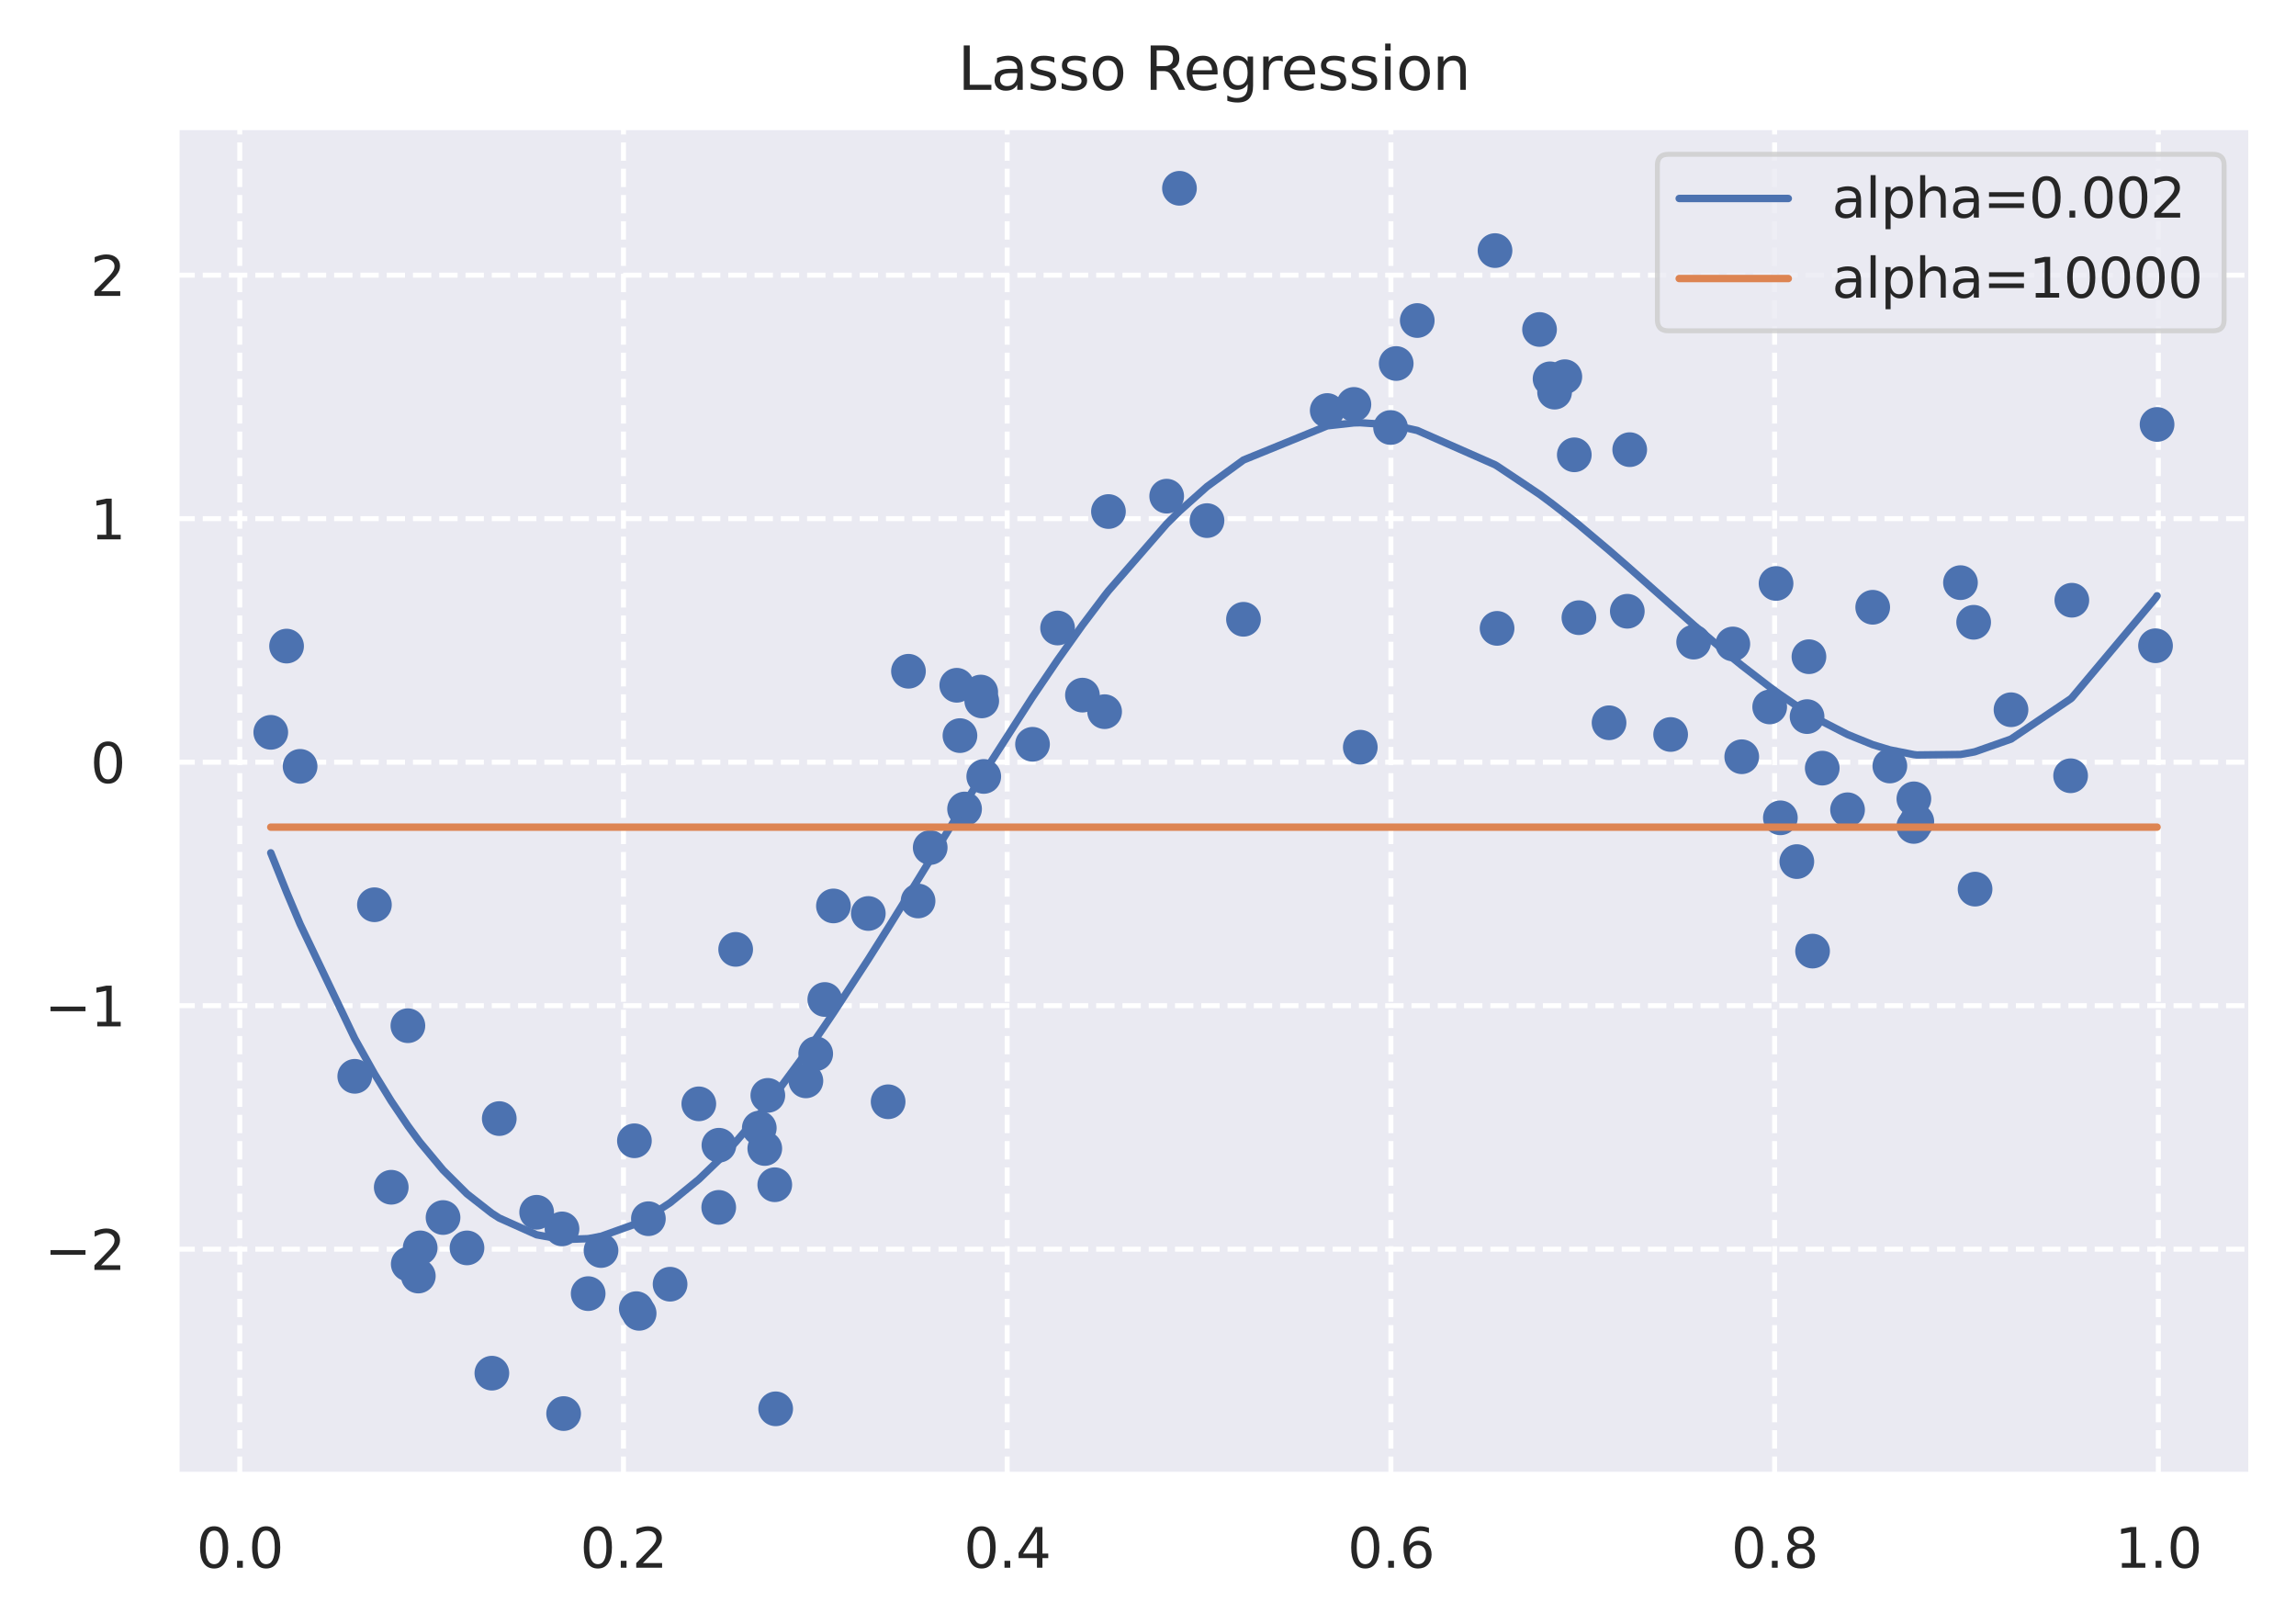 <?xml version="1.0" encoding="utf-8" standalone="no"?>
<!DOCTYPE svg PUBLIC "-//W3C//DTD SVG 1.1//EN"
  "http://www.w3.org/Graphics/SVG/1.1/DTD/svg11.dtd">
<svg height="261.951pt" version="1.1" viewBox="0 0 370.473 261.951" width="370.473pt" xmlns="http://www.w3.org/2000/svg" xmlns:xlink="http://www.w3.org/1999/xlink">
 <defs>
  <style type="text/css">*{stroke-linecap:butt;stroke-linejoin:round;}</style>
 </defs>
 <g id="figure_1">
  <g id="patch_1">
   <path d="M 0 261.951 
L 370.473 261.951 
L 370.473 0 
L 0 0 
z
" style="fill:#ffffff;"/>
  </g>
  <g id="axes_1">
   <g id="patch_2">
    <path d="M 28.473 237.935 
L 363.273 237.935 
L 363.273 20.494 
L 28.473 20.494 
z
" style="fill:#eaeaf2;"/>
   </g>
   <g id="matplotlib.axis_1">
    <g id="xtick_1">
     <g id="line2d_1">
      <path clip-path="url(#p3c6ec7bd44)" d="M 38.686 237.935 
L 38.686 20.494 
" style="fill:none;stroke:#ffffff;stroke-dasharray:2.96,1.28;stroke-dashoffset:0;stroke-width:0.8;"/>
     </g>
     <g id="text_1">
      <!-- 0.0 -->
      <g style="fill:#262626;" transform="translate(31.689 252.921)scale(0.088 -0.088)">
       <defs>
        <path d="M 2034 4250 
Q 1547 4250 1301 3770 
Q 1056 3291 1056 2328 
Q 1056 1369 1301 889 
Q 1547 409 2034 409 
Q 2525 409 2770 889 
Q 3016 1369 3016 2328 
Q 3016 3291 2770 3770 
Q 2525 4250 2034 4250 
z
M 2034 4750 
Q 2819 4750 3233 4129 
Q 3647 3509 3647 2328 
Q 3647 1150 3233 529 
Q 2819 -91 2034 -91 
Q 1250 -91 836 529 
Q 422 1150 422 2328 
Q 422 3509 836 4129 
Q 1250 4750 2034 4750 
z
" id="DejaVuSans-30" transform="scale(0.016)"/>
        <path d="M 684 794 
L 1344 794 
L 1344 0 
L 684 0 
L 684 794 
z
" id="DejaVuSans-2e" transform="scale(0.016)"/>
       </defs>
       <use xlink:href="#DejaVuSans-30"/>
       <use x="63.623" xlink:href="#DejaVuSans-2e"/>
       <use x="95.41" xlink:href="#DejaVuSans-30"/>
      </g>
     </g>
    </g>
    <g id="xtick_2">
     <g id="line2d_2">
      <path clip-path="url(#p3c6ec7bd44)" d="M 100.6 237.935 
L 100.6 20.494 
" style="fill:none;stroke:#ffffff;stroke-dasharray:2.96,1.28;stroke-dashoffset:0;stroke-width:0.8;"/>
     </g>
     <g id="text_2">
      <!-- 0.2 -->
      <g style="fill:#262626;" transform="translate(93.603 252.921)scale(0.088 -0.088)">
       <defs>
        <path d="M 1228 531 
L 3431 531 
L 3431 0 
L 469 0 
L 469 531 
Q 828 903 1448 1529 
Q 2069 2156 2228 2338 
Q 2531 2678 2651 2914 
Q 2772 3150 2772 3378 
Q 2772 3750 2511 3984 
Q 2250 4219 1831 4219 
Q 1534 4219 1204 4116 
Q 875 4013 500 3803 
L 500 4441 
Q 881 4594 1212 4672 
Q 1544 4750 1819 4750 
Q 2544 4750 2975 4387 
Q 3406 4025 3406 3419 
Q 3406 3131 3298 2873 
Q 3191 2616 2906 2266 
Q 2828 2175 2409 1742 
Q 1991 1309 1228 531 
z
" id="DejaVuSans-32" transform="scale(0.016)"/>
       </defs>
       <use xlink:href="#DejaVuSans-30"/>
       <use x="63.623" xlink:href="#DejaVuSans-2e"/>
       <use x="95.41" xlink:href="#DejaVuSans-32"/>
      </g>
     </g>
    </g>
    <g id="xtick_3">
     <g id="line2d_3">
      <path clip-path="url(#p3c6ec7bd44)" d="M 162.515 237.935 
L 162.515 20.494 
" style="fill:none;stroke:#ffffff;stroke-dasharray:2.96,1.28;stroke-dashoffset:0;stroke-width:0.8;"/>
     </g>
     <g id="text_3">
      <!-- 0.4 -->
      <g style="fill:#262626;" transform="translate(155.517 252.921)scale(0.088 -0.088)">
       <defs>
        <path d="M 2419 4116 
L 825 1625 
L 2419 1625 
L 2419 4116 
z
M 2253 4666 
L 3047 4666 
L 3047 1625 
L 3713 1625 
L 3713 1100 
L 3047 1100 
L 3047 0 
L 2419 0 
L 2419 1100 
L 313 1100 
L 313 1709 
L 2253 4666 
z
" id="DejaVuSans-34" transform="scale(0.016)"/>
       </defs>
       <use xlink:href="#DejaVuSans-30"/>
       <use x="63.623" xlink:href="#DejaVuSans-2e"/>
       <use x="95.41" xlink:href="#DejaVuSans-34"/>
      </g>
     </g>
    </g>
    <g id="xtick_4">
     <g id="line2d_4">
      <path clip-path="url(#p3c6ec7bd44)" d="M 224.429 237.935 
L 224.429 20.494 
" style="fill:none;stroke:#ffffff;stroke-dasharray:2.96,1.28;stroke-dashoffset:0;stroke-width:0.8;"/>
     </g>
     <g id="text_4">
      <!-- 0.6 -->
      <g style="fill:#262626;" transform="translate(217.432 252.921)scale(0.088 -0.088)">
       <defs>
        <path d="M 2113 2584 
Q 1688 2584 1439 2293 
Q 1191 2003 1191 1497 
Q 1191 994 1439 701 
Q 1688 409 2113 409 
Q 2538 409 2786 701 
Q 3034 994 3034 1497 
Q 3034 2003 2786 2293 
Q 2538 2584 2113 2584 
z
M 3366 4563 
L 3366 3988 
Q 3128 4100 2886 4159 
Q 2644 4219 2406 4219 
Q 1781 4219 1451 3797 
Q 1122 3375 1075 2522 
Q 1259 2794 1537 2939 
Q 1816 3084 2150 3084 
Q 2853 3084 3261 2657 
Q 3669 2231 3669 1497 
Q 3669 778 3244 343 
Q 2819 -91 2113 -91 
Q 1303 -91 875 529 
Q 447 1150 447 2328 
Q 447 3434 972 4092 
Q 1497 4750 2381 4750 
Q 2619 4750 2861 4703 
Q 3103 4656 3366 4563 
z
" id="DejaVuSans-36" transform="scale(0.016)"/>
       </defs>
       <use xlink:href="#DejaVuSans-30"/>
       <use x="63.623" xlink:href="#DejaVuSans-2e"/>
       <use x="95.41" xlink:href="#DejaVuSans-36"/>
      </g>
     </g>
    </g>
    <g id="xtick_5">
     <g id="line2d_5">
      <path clip-path="url(#p3c6ec7bd44)" d="M 286.343 237.935 
L 286.343 20.494 
" style="fill:none;stroke:#ffffff;stroke-dasharray:2.96,1.28;stroke-dashoffset:0;stroke-width:0.8;"/>
     </g>
     <g id="text_5">
      <!-- 0.8 -->
      <g style="fill:#262626;" transform="translate(279.346 252.921)scale(0.088 -0.088)">
       <defs>
        <path d="M 2034 2216 
Q 1584 2216 1326 1975 
Q 1069 1734 1069 1313 
Q 1069 891 1326 650 
Q 1584 409 2034 409 
Q 2484 409 2743 651 
Q 3003 894 3003 1313 
Q 3003 1734 2745 1975 
Q 2488 2216 2034 2216 
z
M 1403 2484 
Q 997 2584 770 2862 
Q 544 3141 544 3541 
Q 544 4100 942 4425 
Q 1341 4750 2034 4750 
Q 2731 4750 3128 4425 
Q 3525 4100 3525 3541 
Q 3525 3141 3298 2862 
Q 3072 2584 2669 2484 
Q 3125 2378 3379 2068 
Q 3634 1759 3634 1313 
Q 3634 634 3220 271 
Q 2806 -91 2034 -91 
Q 1263 -91 848 271 
Q 434 634 434 1313 
Q 434 1759 690 2068 
Q 947 2378 1403 2484 
z
M 1172 3481 
Q 1172 3119 1398 2916 
Q 1625 2713 2034 2713 
Q 2441 2713 2670 2916 
Q 2900 3119 2900 3481 
Q 2900 3844 2670 4047 
Q 2441 4250 2034 4250 
Q 1625 4250 1398 4047 
Q 1172 3844 1172 3481 
z
" id="DejaVuSans-38" transform="scale(0.016)"/>
       </defs>
       <use xlink:href="#DejaVuSans-30"/>
       <use x="63.623" xlink:href="#DejaVuSans-2e"/>
       <use x="95.41" xlink:href="#DejaVuSans-38"/>
      </g>
     </g>
    </g>
    <g id="xtick_6">
     <g id="line2d_6">
      <path clip-path="url(#p3c6ec7bd44)" d="M 348.258 237.935 
L 348.258 20.494 
" style="fill:none;stroke:#ffffff;stroke-dasharray:2.96,1.28;stroke-dashoffset:0;stroke-width:0.8;"/>
     </g>
     <g id="text_6">
      <!-- 1.0 -->
      <g style="fill:#262626;" transform="translate(341.26 252.921)scale(0.088 -0.088)">
       <defs>
        <path d="M 794 531 
L 1825 531 
L 1825 4091 
L 703 3866 
L 703 4441 
L 1819 4666 
L 2450 4666 
L 2450 531 
L 3481 531 
L 3481 0 
L 794 0 
L 794 531 
z
" id="DejaVuSans-31" transform="scale(0.016)"/>
       </defs>
       <use xlink:href="#DejaVuSans-31"/>
       <use x="63.623" xlink:href="#DejaVuSans-2e"/>
       <use x="95.41" xlink:href="#DejaVuSans-30"/>
      </g>
     </g>
    </g>
   </g>
   <g id="matplotlib.axis_2">
    <g id="ytick_1">
     <g id="line2d_7">
      <path clip-path="url(#p3c6ec7bd44)" d="M 28.473 201.533 
L 363.273 201.533 
" style="fill:none;stroke:#ffffff;stroke-dasharray:2.96,1.28;stroke-dashoffset:0;stroke-width:0.8;"/>
     </g>
     <g id="text_7">
      <!-- −2 -->
      <g style="fill:#262626;" transform="translate(7.2 204.876)scale(0.088 -0.088)">
       <defs>
        <path d="M 678 2272 
L 4684 2272 
L 4684 1741 
L 678 1741 
L 678 2272 
z
" id="DejaVuSans-2212" transform="scale(0.016)"/>
       </defs>
       <use xlink:href="#DejaVuSans-2212"/>
       <use x="83.789" xlink:href="#DejaVuSans-32"/>
      </g>
     </g>
    </g>
    <g id="ytick_2">
     <g id="line2d_8">
      <path clip-path="url(#p3c6ec7bd44)" d="M 28.473 162.247 
L 363.273 162.247 
" style="fill:none;stroke:#ffffff;stroke-dasharray:2.96,1.28;stroke-dashoffset:0;stroke-width:0.8;"/>
     </g>
     <g id="text_8">
      <!-- −1 -->
      <g style="fill:#262626;" transform="translate(7.2 165.591)scale(0.088 -0.088)">
       <use xlink:href="#DejaVuSans-2212"/>
       <use x="83.789" xlink:href="#DejaVuSans-31"/>
      </g>
     </g>
    </g>
    <g id="ytick_3">
     <g id="line2d_9">
      <path clip-path="url(#p3c6ec7bd44)" d="M 28.473 122.961 
L 363.273 122.961 
" style="fill:none;stroke:#ffffff;stroke-dasharray:2.96,1.28;stroke-dashoffset:0;stroke-width:0.8;"/>
     </g>
     <g id="text_9">
      <!-- 0 -->
      <g style="fill:#262626;" transform="translate(14.574 126.305)scale(0.088 -0.088)">
       <use xlink:href="#DejaVuSans-30"/>
      </g>
     </g>
    </g>
    <g id="ytick_4">
     <g id="line2d_10">
      <path clip-path="url(#p3c6ec7bd44)" d="M 28.473 83.676 
L 363.273 83.676 
" style="fill:none;stroke:#ffffff;stroke-dasharray:2.96,1.28;stroke-dashoffset:0;stroke-width:0.8;"/>
     </g>
     <g id="text_10">
      <!-- 1 -->
      <g style="fill:#262626;" transform="translate(14.574 87.019)scale(0.088 -0.088)">
       <use xlink:href="#DejaVuSans-31"/>
      </g>
     </g>
    </g>
    <g id="ytick_5">
     <g id="line2d_11">
      <path clip-path="url(#p3c6ec7bd44)" d="M 28.473 44.39 
L 363.273 44.39 
" style="fill:none;stroke:#ffffff;stroke-dasharray:2.96,1.28;stroke-dashoffset:0;stroke-width:0.8;"/>
     </g>
     <g id="text_11">
      <!-- 2 -->
      <g style="fill:#262626;" transform="translate(14.574 47.733)scale(0.088 -0.088)">
       <use xlink:href="#DejaVuSans-32"/>
      </g>
     </g>
    </g>
   </g>
   <g id="PathCollection_1">
    <defs>
     <path d="M 0 2.4 
C 0.636 2.4 1.247 2.147 1.697 1.697 
C 2.147 1.247 2.4 0.636 2.4 0 
C 2.4 -0.636 2.147 -1.247 1.697 -1.697 
C 1.247 -2.147 0.636 -2.4 0 -2.4 
C -0.636 -2.4 -1.247 -2.147 -1.697 -1.697 
C -2.147 -1.247 -2.4 -0.636 -2.4 0 
C -2.4 0.636 -2.147 1.247 -1.697 1.697 
C -1.247 2.147 -0.636 2.4 0 2.4 
z
" id="m7b8efce76c" style="stroke:#4c72b0;stroke-width:0.8;"/>
    </defs>
    <g clip-path="url(#p3c6ec7bd44)">
     <use style="fill:#4c72b0;stroke:#4c72b0;stroke-width:0.8;" x="43.691" xlink:href="#m7b8efce76c" y="118.147"/>
     <use style="fill:#4c72b0;stroke:#4c72b0;stroke-width:0.8;" x="46.241" xlink:href="#m7b8efce76c" y="104.233"/>
     <use style="fill:#4c72b0;stroke:#4c72b0;stroke-width:0.8;" x="48.423" xlink:href="#m7b8efce76c" y="123.636"/>
     <use style="fill:#4c72b0;stroke:#4c72b0;stroke-width:0.8;" x="57.244" xlink:href="#m7b8efce76c" y="173.641"/>
     <use style="fill:#4c72b0;stroke:#4c72b0;stroke-width:0.8;" x="60.416" xlink:href="#m7b8efce76c" y="145.963"/>
     <use style="fill:#4c72b0;stroke:#4c72b0;stroke-width:0.8;" x="63.129" xlink:href="#m7b8efce76c" y="191.538"/>
     <use style="fill:#4c72b0;stroke:#4c72b0;stroke-width:0.8;" x="65.815" xlink:href="#m7b8efce76c" y="165.478"/>
     <use style="fill:#4c72b0;stroke:#4c72b0;stroke-width:0.8;" x="65.873" xlink:href="#m7b8efce76c" y="203.931"/>
     <use style="fill:#4c72b0;stroke:#4c72b0;stroke-width:0.8;" x="67.499" xlink:href="#m7b8efce76c" y="205.863"/>
     <use style="fill:#4c72b0;stroke:#4c72b0;stroke-width:0.8;" x="67.798" xlink:href="#m7b8efce76c" y="201.318"/>
     <use style="fill:#4c72b0;stroke:#4c72b0;stroke-width:0.8;" x="71.488" xlink:href="#m7b8efce76c" y="196.423"/>
     <use style="fill:#4c72b0;stroke:#4c72b0;stroke-width:0.8;" x="75.352" xlink:href="#m7b8efce76c" y="201.323"/>
     <use style="fill:#4c72b0;stroke:#4c72b0;stroke-width:0.8;" x="79.365" xlink:href="#m7b8efce76c" y="221.534"/>
     <use style="fill:#4c72b0;stroke:#4c72b0;stroke-width:0.8;" x="80.56" xlink:href="#m7b8efce76c" y="180.46"/>
     <use style="fill:#4c72b0;stroke:#4c72b0;stroke-width:0.8;" x="86.592" xlink:href="#m7b8efce76c" y="195.575"/>
     <use style="fill:#4c72b0;stroke:#4c72b0;stroke-width:0.8;" x="90.682" xlink:href="#m7b8efce76c" y="198.258"/>
     <use style="fill:#4c72b0;stroke:#4c72b0;stroke-width:0.8;" x="90.945" xlink:href="#m7b8efce76c" y="228.051"/>
     <use style="fill:#4c72b0;stroke:#4c72b0;stroke-width:0.8;" x="94.904" xlink:href="#m7b8efce76c" y="208.701"/>
     <use style="fill:#4c72b0;stroke:#4c72b0;stroke-width:0.8;" x="96.977" xlink:href="#m7b8efce76c" y="201.747"/>
     <use style="fill:#4c72b0;stroke:#4c72b0;stroke-width:0.8;" x="102.367" xlink:href="#m7b8efce76c" y="184.041"/>
     <use style="fill:#4c72b0;stroke:#4c72b0;stroke-width:0.8;" x="102.675" xlink:href="#m7b8efce76c" y="211.126"/>
     <use style="fill:#4c72b0;stroke:#4c72b0;stroke-width:0.8;" x="103.13" xlink:href="#m7b8efce76c" y="211.881"/>
     <use style="fill:#4c72b0;stroke:#4c72b0;stroke-width:0.8;" x="104.62" xlink:href="#m7b8efce76c" y="196.613"/>
     <use style="fill:#4c72b0;stroke:#4c72b0;stroke-width:0.8;" x="108.122" xlink:href="#m7b8efce76c" y="207.18"/>
     <use style="fill:#4c72b0;stroke:#4c72b0;stroke-width:0.8;" x="112.757" xlink:href="#m7b8efce76c" y="178.082"/>
     <use style="fill:#4c72b0;stroke:#4c72b0;stroke-width:0.8;" x="115.97" xlink:href="#m7b8efce76c" y="194.787"/>
     <use style="fill:#4c72b0;stroke:#4c72b0;stroke-width:0.8;" x="116.002" xlink:href="#m7b8efce76c" y="184.761"/>
     <use style="fill:#4c72b0;stroke:#4c72b0;stroke-width:0.8;" x="118.705" xlink:href="#m7b8efce76c" y="153.161"/>
     <use style="fill:#4c72b0;stroke:#4c72b0;stroke-width:0.8;" x="122.516" xlink:href="#m7b8efce76c" y="181.988"/>
     <use style="fill:#4c72b0;stroke:#4c72b0;stroke-width:0.8;" x="123.403" xlink:href="#m7b8efce76c" y="185.286"/>
     <use style="fill:#4c72b0;stroke:#4c72b0;stroke-width:0.8;" x="123.894" xlink:href="#m7b8efce76c" y="176.716"/>
     <use style="fill:#4c72b0;stroke:#4c72b0;stroke-width:0.8;" x="125.014" xlink:href="#m7b8efce76c" y="191.132"/>
     <use style="fill:#4c72b0;stroke:#4c72b0;stroke-width:0.8;" x="125.16" xlink:href="#m7b8efce76c" y="227.284"/>
     <use style="fill:#4c72b0;stroke:#4c72b0;stroke-width:0.8;" x="130.036" xlink:href="#m7b8efce76c" y="174.376"/>
     <use style="fill:#4c72b0;stroke:#4c72b0;stroke-width:0.8;" x="131.619" xlink:href="#m7b8efce76c" y="169.996"/>
     <use style="fill:#4c72b0;stroke:#4c72b0;stroke-width:0.8;" x="133.086" xlink:href="#m7b8efce76c" y="161.247"/>
     <use style="fill:#4c72b0;stroke:#4c72b0;stroke-width:0.8;" x="134.48" xlink:href="#m7b8efce76c" y="146.155"/>
     <use style="fill:#4c72b0;stroke:#4c72b0;stroke-width:0.8;" x="140.107" xlink:href="#m7b8efce76c" y="147.372"/>
     <use style="fill:#4c72b0;stroke:#4c72b0;stroke-width:0.8;" x="143.305" xlink:href="#m7b8efce76c" y="177.747"/>
     <use style="fill:#4c72b0;stroke:#4c72b0;stroke-width:0.8;" x="146.587" xlink:href="#m7b8efce76c" y="108.295"/>
     <use style="fill:#4c72b0;stroke:#4c72b0;stroke-width:0.8;" x="148.135" xlink:href="#m7b8efce76c" y="145.354"/>
     <use style="fill:#4c72b0;stroke:#4c72b0;stroke-width:0.8;" x="150.094" xlink:href="#m7b8efce76c" y="136.732"/>
     <use style="fill:#4c72b0;stroke:#4c72b0;stroke-width:0.8;" x="154.381" xlink:href="#m7b8efce76c" y="110.554"/>
     <use style="fill:#4c72b0;stroke:#4c72b0;stroke-width:0.8;" x="154.893" xlink:href="#m7b8efce76c" y="118.675"/>
     <use style="fill:#4c72b0;stroke:#4c72b0;stroke-width:0.8;" x="155.64" xlink:href="#m7b8efce76c" y="130.515"/>
     <use style="fill:#4c72b0;stroke:#4c72b0;stroke-width:0.8;" x="158.247" xlink:href="#m7b8efce76c" y="111.648"/>
     <use style="fill:#4c72b0;stroke:#4c72b0;stroke-width:0.8;" x="158.411" xlink:href="#m7b8efce76c" y="113.077"/>
     <use style="fill:#4c72b0;stroke:#4c72b0;stroke-width:0.8;" x="158.735" xlink:href="#m7b8efce76c" y="125.263"/>
     <use style="fill:#4c72b0;stroke:#4c72b0;stroke-width:0.8;" x="166.603" xlink:href="#m7b8efce76c" y="120.075"/>
     <use style="fill:#4c72b0;stroke:#4c72b0;stroke-width:0.8;" x="170.648" xlink:href="#m7b8efce76c" y="101.316"/>
     <use style="fill:#4c72b0;stroke:#4c72b0;stroke-width:0.8;" x="174.658" xlink:href="#m7b8efce76c" y="112.145"/>
     <use style="fill:#4c72b0;stroke:#4c72b0;stroke-width:0.8;" x="178.237" xlink:href="#m7b8efce76c" y="114.813"/>
     <use style="fill:#4c72b0;stroke:#4c72b0;stroke-width:0.8;" x="178.855" xlink:href="#m7b8efce76c" y="82.526"/>
     <use style="fill:#4c72b0;stroke:#4c72b0;stroke-width:0.8;" x="188.252" xlink:href="#m7b8efce76c" y="80.045"/>
     <use style="fill:#4c72b0;stroke:#4c72b0;stroke-width:0.8;" x="190.314" xlink:href="#m7b8efce76c" y="30.378"/>
     <use style="fill:#4c72b0;stroke:#4c72b0;stroke-width:0.8;" x="194.755" xlink:href="#m7b8efce76c" y="83.99"/>
     <use style="fill:#4c72b0;stroke:#4c72b0;stroke-width:0.8;" x="200.643" xlink:href="#m7b8efce76c" y="99.909"/>
     <use style="fill:#4c72b0;stroke:#4c72b0;stroke-width:0.8;" x="214.155" xlink:href="#m7b8efce76c" y="66.228"/>
     <use style="fill:#4c72b0;stroke:#4c72b0;stroke-width:0.8;" x="218.46" xlink:href="#m7b8efce76c" y="65.244"/>
     <use style="fill:#4c72b0;stroke:#4c72b0;stroke-width:0.8;" x="219.491" xlink:href="#m7b8efce76c" y="120.545"/>
     <use style="fill:#4c72b0;stroke:#4c72b0;stroke-width:0.8;" x="224.375" xlink:href="#m7b8efce76c" y="68.967"/>
     <use style="fill:#4c72b0;stroke:#4c72b0;stroke-width:0.8;" x="225.286" xlink:href="#m7b8efce76c" y="58.646"/>
     <use style="fill:#4c72b0;stroke:#4c72b0;stroke-width:0.8;" x="228.682" xlink:href="#m7b8efce76c" y="51.711"/>
     <use style="fill:#4c72b0;stroke:#4c72b0;stroke-width:0.8;" x="241.23" xlink:href="#m7b8efce76c" y="40.427"/>
     <use style="fill:#4c72b0;stroke:#4c72b0;stroke-width:0.8;" x="241.563" xlink:href="#m7b8efce76c" y="101.375"/>
     <use style="fill:#4c72b0;stroke:#4c72b0;stroke-width:0.8;" x="248.414" xlink:href="#m7b8efce76c" y="53.155"/>
     <use style="fill:#4c72b0;stroke:#4c72b0;stroke-width:0.8;" x="250.114" xlink:href="#m7b8efce76c" y="61.116"/>
     <use style="fill:#4c72b0;stroke:#4c72b0;stroke-width:0.8;" x="250.842" xlink:href="#m7b8efce76c" y="63.265"/>
     <use style="fill:#4c72b0;stroke:#4c72b0;stroke-width:0.8;" x="252.495" xlink:href="#m7b8efce76c" y="60.775"/>
     <use style="fill:#4c72b0;stroke:#4c72b0;stroke-width:0.8;" x="254.021" xlink:href="#m7b8efce76c" y="73.375"/>
     <use style="fill:#4c72b0;stroke:#4c72b0;stroke-width:0.8;" x="254.767" xlink:href="#m7b8efce76c" y="99.65"/>
     <use style="fill:#4c72b0;stroke:#4c72b0;stroke-width:0.8;" x="259.631" xlink:href="#m7b8efce76c" y="116.604"/>
     <use style="fill:#4c72b0;stroke:#4c72b0;stroke-width:0.8;" x="262.575" xlink:href="#m7b8efce76c" y="98.613"/>
     <use style="fill:#4c72b0;stroke:#4c72b0;stroke-width:0.8;" x="262.964" xlink:href="#m7b8efce76c" y="72.543"/>
     <use style="fill:#4c72b0;stroke:#4c72b0;stroke-width:0.8;" x="269.567" xlink:href="#m7b8efce76c" y="118.494"/>
     <use style="fill:#4c72b0;stroke:#4c72b0;stroke-width:0.8;" x="273.282" xlink:href="#m7b8efce76c" y="103.591"/>
     <use style="fill:#4c72b0;stroke:#4c72b0;stroke-width:0.8;" x="279.602" xlink:href="#m7b8efce76c" y="103.891"/>
     <use style="fill:#4c72b0;stroke:#4c72b0;stroke-width:0.8;" x="281.04" xlink:href="#m7b8efce76c" y="122.085"/>
     <use style="fill:#4c72b0;stroke:#4c72b0;stroke-width:0.8;" x="285.55" xlink:href="#m7b8efce76c" y="114.051"/>
     <use style="fill:#4c72b0;stroke:#4c72b0;stroke-width:0.8;" x="286.577" xlink:href="#m7b8efce76c" y="94.132"/>
     <use style="fill:#4c72b0;stroke:#4c72b0;stroke-width:0.8;" x="287.274" xlink:href="#m7b8efce76c" y="131.938"/>
     <use style="fill:#4c72b0;stroke:#4c72b0;stroke-width:0.8;" x="289.929" xlink:href="#m7b8efce76c" y="139.001"/>
     <use style="fill:#4c72b0;stroke:#4c72b0;stroke-width:0.8;" x="291.581" xlink:href="#m7b8efce76c" y="115.609"/>
     <use style="fill:#4c72b0;stroke:#4c72b0;stroke-width:0.8;" x="291.883" xlink:href="#m7b8efce76c" y="105.946"/>
     <use style="fill:#4c72b0;stroke:#4c72b0;stroke-width:0.8;" x="292.469" xlink:href="#m7b8efce76c" y="153.44"/>
     <use style="fill:#4c72b0;stroke:#4c72b0;stroke-width:0.8;" x="294.03" xlink:href="#m7b8efce76c" y="123.924"/>
     <use style="fill:#4c72b0;stroke:#4c72b0;stroke-width:0.8;" x="298.113" xlink:href="#m7b8efce76c" y="130.64"/>
     <use style="fill:#4c72b0;stroke:#4c72b0;stroke-width:0.8;" x="302.172" xlink:href="#m7b8efce76c" y="97.97"/>
     <use style="fill:#4c72b0;stroke:#4c72b0;stroke-width:0.8;" x="304.938" xlink:href="#m7b8efce76c" y="123.579"/>
     <use style="fill:#4c72b0;stroke:#4c72b0;stroke-width:0.8;" x="308.794" xlink:href="#m7b8efce76c" y="133.328"/>
     <use style="fill:#4c72b0;stroke:#4c72b0;stroke-width:0.8;" x="308.816" xlink:href="#m7b8efce76c" y="128.876"/>
     <use style="fill:#4c72b0;stroke:#4c72b0;stroke-width:0.8;" x="309.288" xlink:href="#m7b8efce76c" y="132.53"/>
     <use style="fill:#4c72b0;stroke:#4c72b0;stroke-width:0.8;" x="316.335" xlink:href="#m7b8efce76c" y="93.998"/>
     <use style="fill:#4c72b0;stroke:#4c72b0;stroke-width:0.8;" x="318.461" xlink:href="#m7b8efce76c" y="100.391"/>
     <use style="fill:#4c72b0;stroke:#4c72b0;stroke-width:0.8;" x="318.69" xlink:href="#m7b8efce76c" y="143.443"/>
     <use style="fill:#4c72b0;stroke:#4c72b0;stroke-width:0.8;" x="324.488" xlink:href="#m7b8efce76c" y="114.502"/>
     <use style="fill:#4c72b0;stroke:#4c72b0;stroke-width:0.8;" x="334.106" xlink:href="#m7b8efce76c" y="125.153"/>
     <use style="fill:#4c72b0;stroke:#4c72b0;stroke-width:0.8;" x="334.303" xlink:href="#m7b8efce76c" y="96.834"/>
     <use style="fill:#4c72b0;stroke:#4c72b0;stroke-width:0.8;" x="347.807" xlink:href="#m7b8efce76c" y="104.178"/>
     <use style="fill:#4c72b0;stroke:#4c72b0;stroke-width:0.8;" x="348.055" xlink:href="#m7b8efce76c" y="68.477"/>
    </g>
   </g>
   <g id="line2d_12">
    <path clip-path="url(#p3c6ec7bd44)" d="M 43.691 137.588 
L 46.241 143.918 
L 48.423 149.086 
L 57.244 167.566 
L 60.416 173.229 
L 63.129 177.647 
L 65.815 181.631 
L 65.873 181.713 
L 67.499 183.929 
L 67.798 184.322 
L 71.488 188.757 
L 75.352 192.605 
L 79.365 195.741 
L 80.56 196.507 
L 86.592 199.206 
L 90.682 199.952 
L 90.945 199.971 
L 94.904 199.834 
L 96.977 199.455 
L 102.367 197.525 
L 102.675 197.375 
L 103.13 197.145 
L 104.62 196.33 
L 108.122 194.042 
L 112.757 190.256 
L 115.97 187.162 
L 116.002 187.13 
L 118.705 184.25 
L 122.516 179.8 
L 123.403 178.702 
L 123.894 178.087 
L 125.014 176.655 
L 125.16 176.467 
L 130.036 169.862 
L 131.619 167.604 
L 133.086 165.468 
L 134.48 163.402 
L 140.107 154.765 
L 143.305 149.692 
L 146.587 144.405 
L 148.135 141.894 
L 150.094 138.707 
L 154.381 131.731 
L 154.893 130.902 
L 155.64 129.694 
L 158.247 125.496 
L 158.411 125.235 
L 158.735 124.715 
L 166.603 112.456 
L 170.648 106.482 
L 174.658 100.848 
L 178.237 96.103 
L 178.855 95.313 
L 188.252 84.51 
L 190.314 82.467 
L 194.755 78.505 
L 200.643 74.212 
L 214.155 68.7 
L 218.46 68.222 
L 219.491 68.198 
L 224.375 68.538 
L 225.286 68.684 
L 228.682 69.444 
L 241.23 74.976 
L 241.563 75.174 
L 248.414 79.75 
L 250.114 81.013 
L 250.842 81.568 
L 252.495 82.856 
L 254.021 84.076 
L 254.767 84.682 
L 259.631 88.777 
L 262.575 91.34 
L 262.964 91.683 
L 269.567 97.541 
L 273.282 100.814 
L 279.602 106.184 
L 281.04 107.351 
L 285.55 110.831 
L 286.577 111.579 
L 287.274 112.076 
L 289.929 113.886 
L 291.581 114.942 
L 291.883 115.128 
L 292.469 115.484 
L 294.03 116.395 
L 298.113 118.495 
L 302.172 120.137 
L 304.938 120.976 
L 308.794 121.736 
L 308.816 121.739 
L 309.288 121.797 
L 316.335 121.717 
L 318.461 121.327 
L 318.69 121.274 
L 324.488 119.239 
L 334.106 112.747 
L 334.303 112.572 
L 347.807 96.486 
L 348.055 96.115 
" style="fill:none;stroke:#4c72b0;stroke-linecap:round;stroke-width:1.2;"/>
   </g>
   <g id="line2d_13">
    <path clip-path="url(#p3c6ec7bd44)" d="M 43.691 133.443 
L 46.241 133.443 
L 48.423 133.443 
L 57.244 133.443 
L 60.416 133.443 
L 63.129 133.443 
L 65.815 133.443 
L 65.873 133.443 
L 67.499 133.443 
L 67.798 133.443 
L 71.488 133.443 
L 75.352 133.443 
L 79.365 133.443 
L 80.56 133.443 
L 86.592 133.443 
L 90.682 133.443 
L 90.945 133.443 
L 94.904 133.443 
L 96.977 133.443 
L 102.367 133.443 
L 102.675 133.443 
L 103.13 133.443 
L 104.62 133.443 
L 108.122 133.443 
L 112.757 133.443 
L 115.97 133.443 
L 116.002 133.443 
L 118.705 133.443 
L 122.516 133.443 
L 123.403 133.443 
L 123.894 133.443 
L 125.014 133.443 
L 125.16 133.443 
L 130.036 133.443 
L 131.619 133.443 
L 133.086 133.443 
L 134.48 133.443 
L 140.107 133.443 
L 143.305 133.443 
L 146.587 133.443 
L 148.135 133.443 
L 150.094 133.443 
L 154.381 133.443 
L 154.893 133.443 
L 155.64 133.443 
L 158.247 133.443 
L 158.411 133.443 
L 158.735 133.443 
L 166.603 133.443 
L 170.648 133.443 
L 174.658 133.443 
L 178.237 133.443 
L 178.855 133.443 
L 188.252 133.443 
L 190.314 133.443 
L 194.755 133.443 
L 200.643 133.443 
L 214.155 133.443 
L 218.46 133.443 
L 219.491 133.443 
L 224.375 133.443 
L 225.286 133.443 
L 228.682 133.443 
L 241.23 133.443 
L 241.563 133.443 
L 248.414 133.443 
L 250.114 133.443 
L 250.842 133.443 
L 252.495 133.443 
L 254.021 133.443 
L 254.767 133.443 
L 259.631 133.443 
L 262.575 133.443 
L 262.964 133.443 
L 269.567 133.443 
L 273.282 133.443 
L 279.602 133.443 
L 281.04 133.443 
L 285.55 133.443 
L 286.577 133.443 
L 287.274 133.443 
L 289.929 133.443 
L 291.581 133.443 
L 291.883 133.443 
L 292.469 133.443 
L 294.03 133.443 
L 298.113 133.443 
L 302.172 133.443 
L 304.938 133.443 
L 308.794 133.443 
L 308.816 133.443 
L 309.288 133.443 
L 316.335 133.443 
L 318.461 133.443 
L 318.69 133.443 
L 324.488 133.443 
L 334.106 133.443 
L 334.303 133.443 
L 347.807 133.443 
L 348.055 133.443 
" style="fill:none;stroke:#dd8452;stroke-linecap:round;stroke-width:1.2;"/>
   </g>
   <g id="patch_3">
    <path d="M 28.473 237.935 
L 28.473 20.494 
" style="fill:none;stroke:#ffffff;stroke-linecap:square;stroke-linejoin:miter;"/>
   </g>
   <g id="patch_4">
    <path d="M 363.273 237.935 
L 363.273 20.494 
" style="fill:none;stroke:#ffffff;stroke-linecap:square;stroke-linejoin:miter;"/>
   </g>
   <g id="patch_5">
    <path d="M 28.473 237.935 
L 363.273 237.935 
" style="fill:none;stroke:#ffffff;stroke-linecap:square;stroke-linejoin:miter;"/>
   </g>
   <g id="patch_6">
    <path d="M 28.473 20.494 
L 363.273 20.494 
" style="fill:none;stroke:#ffffff;stroke-linecap:square;stroke-linejoin:miter;"/>
   </g>
   <g id="text_12">
    <!-- Lasso Regression -->
    <g style="fill:#262626;" transform="translate(154.541 14.495)scale(0.096 -0.096)">
     <defs>
      <path d="M 628 4666 
L 1259 4666 
L 1259 531 
L 3531 531 
L 3531 0 
L 628 0 
L 628 4666 
z
" id="DejaVuSans-4c" transform="scale(0.016)"/>
      <path d="M 2194 1759 
Q 1497 1759 1228 1600 
Q 959 1441 959 1056 
Q 959 750 1161 570 
Q 1363 391 1709 391 
Q 2188 391 2477 730 
Q 2766 1069 2766 1631 
L 2766 1759 
L 2194 1759 
z
M 3341 1997 
L 3341 0 
L 2766 0 
L 2766 531 
Q 2569 213 2275 61 
Q 1981 -91 1556 -91 
Q 1019 -91 701 211 
Q 384 513 384 1019 
Q 384 1609 779 1909 
Q 1175 2209 1959 2209 
L 2766 2209 
L 2766 2266 
Q 2766 2663 2505 2880 
Q 2244 3097 1772 3097 
Q 1472 3097 1187 3025 
Q 903 2953 641 2809 
L 641 3341 
Q 956 3463 1253 3523 
Q 1550 3584 1831 3584 
Q 2591 3584 2966 3190 
Q 3341 2797 3341 1997 
z
" id="DejaVuSans-61" transform="scale(0.016)"/>
      <path d="M 2834 3397 
L 2834 2853 
Q 2591 2978 2328 3040 
Q 2066 3103 1784 3103 
Q 1356 3103 1142 2972 
Q 928 2841 928 2578 
Q 928 2378 1081 2264 
Q 1234 2150 1697 2047 
L 1894 2003 
Q 2506 1872 2764 1633 
Q 3022 1394 3022 966 
Q 3022 478 2636 193 
Q 2250 -91 1575 -91 
Q 1294 -91 989 -36 
Q 684 19 347 128 
L 347 722 
Q 666 556 975 473 
Q 1284 391 1588 391 
Q 1994 391 2212 530 
Q 2431 669 2431 922 
Q 2431 1156 2273 1281 
Q 2116 1406 1581 1522 
L 1381 1569 
Q 847 1681 609 1914 
Q 372 2147 372 2553 
Q 372 3047 722 3315 
Q 1072 3584 1716 3584 
Q 2034 3584 2315 3537 
Q 2597 3491 2834 3397 
z
" id="DejaVuSans-73" transform="scale(0.016)"/>
      <path d="M 1959 3097 
Q 1497 3097 1228 2736 
Q 959 2375 959 1747 
Q 959 1119 1226 758 
Q 1494 397 1959 397 
Q 2419 397 2687 759 
Q 2956 1122 2956 1747 
Q 2956 2369 2687 2733 
Q 2419 3097 1959 3097 
z
M 1959 3584 
Q 2709 3584 3137 3096 
Q 3566 2609 3566 1747 
Q 3566 888 3137 398 
Q 2709 -91 1959 -91 
Q 1206 -91 779 398 
Q 353 888 353 1747 
Q 353 2609 779 3096 
Q 1206 3584 1959 3584 
z
" id="DejaVuSans-6f" transform="scale(0.016)"/>
      <path id="DejaVuSans-20" transform="scale(0.016)"/>
      <path d="M 2841 2188 
Q 3044 2119 3236 1894 
Q 3428 1669 3622 1275 
L 4263 0 
L 3584 0 
L 2988 1197 
Q 2756 1666 2539 1819 
Q 2322 1972 1947 1972 
L 1259 1972 
L 1259 0 
L 628 0 
L 628 4666 
L 2053 4666 
Q 2853 4666 3247 4331 
Q 3641 3997 3641 3322 
Q 3641 2881 3436 2590 
Q 3231 2300 2841 2188 
z
M 1259 4147 
L 1259 2491 
L 2053 2491 
Q 2509 2491 2742 2702 
Q 2975 2913 2975 3322 
Q 2975 3731 2742 3939 
Q 2509 4147 2053 4147 
L 1259 4147 
z
" id="DejaVuSans-52" transform="scale(0.016)"/>
      <path d="M 3597 1894 
L 3597 1613 
L 953 1613 
Q 991 1019 1311 708 
Q 1631 397 2203 397 
Q 2534 397 2845 478 
Q 3156 559 3463 722 
L 3463 178 
Q 3153 47 2828 -22 
Q 2503 -91 2169 -91 
Q 1331 -91 842 396 
Q 353 884 353 1716 
Q 353 2575 817 3079 
Q 1281 3584 2069 3584 
Q 2775 3584 3186 3129 
Q 3597 2675 3597 1894 
z
M 3022 2063 
Q 3016 2534 2758 2815 
Q 2500 3097 2075 3097 
Q 1594 3097 1305 2825 
Q 1016 2553 972 2059 
L 3022 2063 
z
" id="DejaVuSans-65" transform="scale(0.016)"/>
      <path d="M 2906 1791 
Q 2906 2416 2648 2759 
Q 2391 3103 1925 3103 
Q 1463 3103 1205 2759 
Q 947 2416 947 1791 
Q 947 1169 1205 825 
Q 1463 481 1925 481 
Q 2391 481 2648 825 
Q 2906 1169 2906 1791 
z
M 3481 434 
Q 3481 -459 3084 -895 
Q 2688 -1331 1869 -1331 
Q 1566 -1331 1297 -1286 
Q 1028 -1241 775 -1147 
L 775 -588 
Q 1028 -725 1275 -790 
Q 1522 -856 1778 -856 
Q 2344 -856 2625 -561 
Q 2906 -266 2906 331 
L 2906 616 
Q 2728 306 2450 153 
Q 2172 0 1784 0 
Q 1141 0 747 490 
Q 353 981 353 1791 
Q 353 2603 747 3093 
Q 1141 3584 1784 3584 
Q 2172 3584 2450 3431 
Q 2728 3278 2906 2969 
L 2906 3500 
L 3481 3500 
L 3481 434 
z
" id="DejaVuSans-67" transform="scale(0.016)"/>
      <path d="M 2631 2963 
Q 2534 3019 2420 3045 
Q 2306 3072 2169 3072 
Q 1681 3072 1420 2755 
Q 1159 2438 1159 1844 
L 1159 0 
L 581 0 
L 581 3500 
L 1159 3500 
L 1159 2956 
Q 1341 3275 1631 3429 
Q 1922 3584 2338 3584 
Q 2397 3584 2469 3576 
Q 2541 3569 2628 3553 
L 2631 2963 
z
" id="DejaVuSans-72" transform="scale(0.016)"/>
      <path d="M 603 3500 
L 1178 3500 
L 1178 0 
L 603 0 
L 603 3500 
z
M 603 4863 
L 1178 4863 
L 1178 4134 
L 603 4134 
L 603 4863 
z
" id="DejaVuSans-69" transform="scale(0.016)"/>
      <path d="M 3513 2113 
L 3513 0 
L 2938 0 
L 2938 2094 
Q 2938 2591 2744 2837 
Q 2550 3084 2163 3084 
Q 1697 3084 1428 2787 
Q 1159 2491 1159 1978 
L 1159 0 
L 581 0 
L 581 3500 
L 1159 3500 
L 1159 2956 
Q 1366 3272 1645 3428 
Q 1925 3584 2291 3584 
Q 2894 3584 3203 3211 
Q 3513 2838 3513 2113 
z
" id="DejaVuSans-6e" transform="scale(0.016)"/>
     </defs>
     <use xlink:href="#DejaVuSans-4c"/>
     <use x="55.713" xlink:href="#DejaVuSans-61"/>
     <use x="116.992" xlink:href="#DejaVuSans-73"/>
     <use x="169.092" xlink:href="#DejaVuSans-73"/>
     <use x="221.191" xlink:href="#DejaVuSans-6f"/>
     <use x="282.373" xlink:href="#DejaVuSans-20"/>
     <use x="314.16" xlink:href="#DejaVuSans-52"/>
     <use x="379.143" xlink:href="#DejaVuSans-65"/>
     <use x="440.666" xlink:href="#DejaVuSans-67"/>
     <use x="504.143" xlink:href="#DejaVuSans-72"/>
     <use x="543.006" xlink:href="#DejaVuSans-65"/>
     <use x="604.529" xlink:href="#DejaVuSans-73"/>
     <use x="656.629" xlink:href="#DejaVuSans-73"/>
     <use x="708.729" xlink:href="#DejaVuSans-69"/>
     <use x="736.512" xlink:href="#DejaVuSans-6f"/>
     <use x="797.693" xlink:href="#DejaVuSans-6e"/>
    </g>
   </g>
   <g id="legend_1">
    <g id="patch_7">
     <path d="M 269.19 53.368 
L 357.113 53.368 
Q 358.873 53.368 358.873 51.608 
L 358.873 26.654 
Q 358.873 24.895 357.113 24.895 
L 269.19 24.895 
Q 267.43 24.895 267.43 26.654 
L 267.43 51.608 
Q 267.43 53.368 269.19 53.368 
z
" style="fill:#eaeaf2;opacity:0.8;stroke:#cccccc;stroke-linejoin:miter;stroke-width:0.8;"/>
    </g>
    <g id="line2d_14">
     <path d="M 270.95 32.021 
L 288.55 32.021 
" style="fill:none;stroke:#4c72b0;stroke-linecap:round;stroke-width:1.2;"/>
    </g>
    <g id="line2d_15"/>
    <g id="text_13">
     <!-- alpha=0.002 -->
     <g style="fill:#262626;" transform="translate(295.59 35.101)scale(0.088 -0.088)">
      <defs>
       <path d="M 603 4863 
L 1178 4863 
L 1178 0 
L 603 0 
L 603 4863 
z
" id="DejaVuSans-6c" transform="scale(0.016)"/>
       <path d="M 1159 525 
L 1159 -1331 
L 581 -1331 
L 581 3500 
L 1159 3500 
L 1159 2969 
Q 1341 3281 1617 3432 
Q 1894 3584 2278 3584 
Q 2916 3584 3314 3078 
Q 3713 2572 3713 1747 
Q 3713 922 3314 415 
Q 2916 -91 2278 -91 
Q 1894 -91 1617 61 
Q 1341 213 1159 525 
z
M 3116 1747 
Q 3116 2381 2855 2742 
Q 2594 3103 2138 3103 
Q 1681 3103 1420 2742 
Q 1159 2381 1159 1747 
Q 1159 1113 1420 752 
Q 1681 391 2138 391 
Q 2594 391 2855 752 
Q 3116 1113 3116 1747 
z
" id="DejaVuSans-70" transform="scale(0.016)"/>
       <path d="M 3513 2113 
L 3513 0 
L 2938 0 
L 2938 2094 
Q 2938 2591 2744 2837 
Q 2550 3084 2163 3084 
Q 1697 3084 1428 2787 
Q 1159 2491 1159 1978 
L 1159 0 
L 581 0 
L 581 4863 
L 1159 4863 
L 1159 2956 
Q 1366 3272 1645 3428 
Q 1925 3584 2291 3584 
Q 2894 3584 3203 3211 
Q 3513 2838 3513 2113 
z
" id="DejaVuSans-68" transform="scale(0.016)"/>
       <path d="M 678 2906 
L 4684 2906 
L 4684 2381 
L 678 2381 
L 678 2906 
z
M 678 1631 
L 4684 1631 
L 4684 1100 
L 678 1100 
L 678 1631 
z
" id="DejaVuSans-3d" transform="scale(0.016)"/>
      </defs>
      <use xlink:href="#DejaVuSans-61"/>
      <use x="61.279" xlink:href="#DejaVuSans-6c"/>
      <use x="89.062" xlink:href="#DejaVuSans-70"/>
      <use x="152.539" xlink:href="#DejaVuSans-68"/>
      <use x="215.918" xlink:href="#DejaVuSans-61"/>
      <use x="277.197" xlink:href="#DejaVuSans-3d"/>
      <use x="360.986" xlink:href="#DejaVuSans-30"/>
      <use x="424.609" xlink:href="#DejaVuSans-2e"/>
      <use x="456.396" xlink:href="#DejaVuSans-30"/>
      <use x="520.02" xlink:href="#DejaVuSans-30"/>
      <use x="583.643" xlink:href="#DejaVuSans-32"/>
     </g>
    </g>
    <g id="line2d_16">
     <path d="M 270.95 44.938 
L 288.55 44.938 
" style="fill:none;stroke:#dd8452;stroke-linecap:round;stroke-width:1.2;"/>
    </g>
    <g id="line2d_17"/>
    <g id="text_14">
     <!-- alpha=10000 -->
     <g style="fill:#262626;" transform="translate(295.59 48.018)scale(0.088 -0.088)">
      <use xlink:href="#DejaVuSans-61"/>
      <use x="61.279" xlink:href="#DejaVuSans-6c"/>
      <use x="89.062" xlink:href="#DejaVuSans-70"/>
      <use x="152.539" xlink:href="#DejaVuSans-68"/>
      <use x="215.918" xlink:href="#DejaVuSans-61"/>
      <use x="277.197" xlink:href="#DejaVuSans-3d"/>
      <use x="360.986" xlink:href="#DejaVuSans-31"/>
      <use x="424.609" xlink:href="#DejaVuSans-30"/>
      <use x="488.232" xlink:href="#DejaVuSans-30"/>
      <use x="551.855" xlink:href="#DejaVuSans-30"/>
      <use x="615.479" xlink:href="#DejaVuSans-30"/>
     </g>
    </g>
   </g>
  </g>
 </g>
 <defs>
  <clipPath id="p3c6ec7bd44">
   <rect height="217.44" width="334.8" x="28.473" y="20.494"/>
  </clipPath>
 </defs>
</svg>
